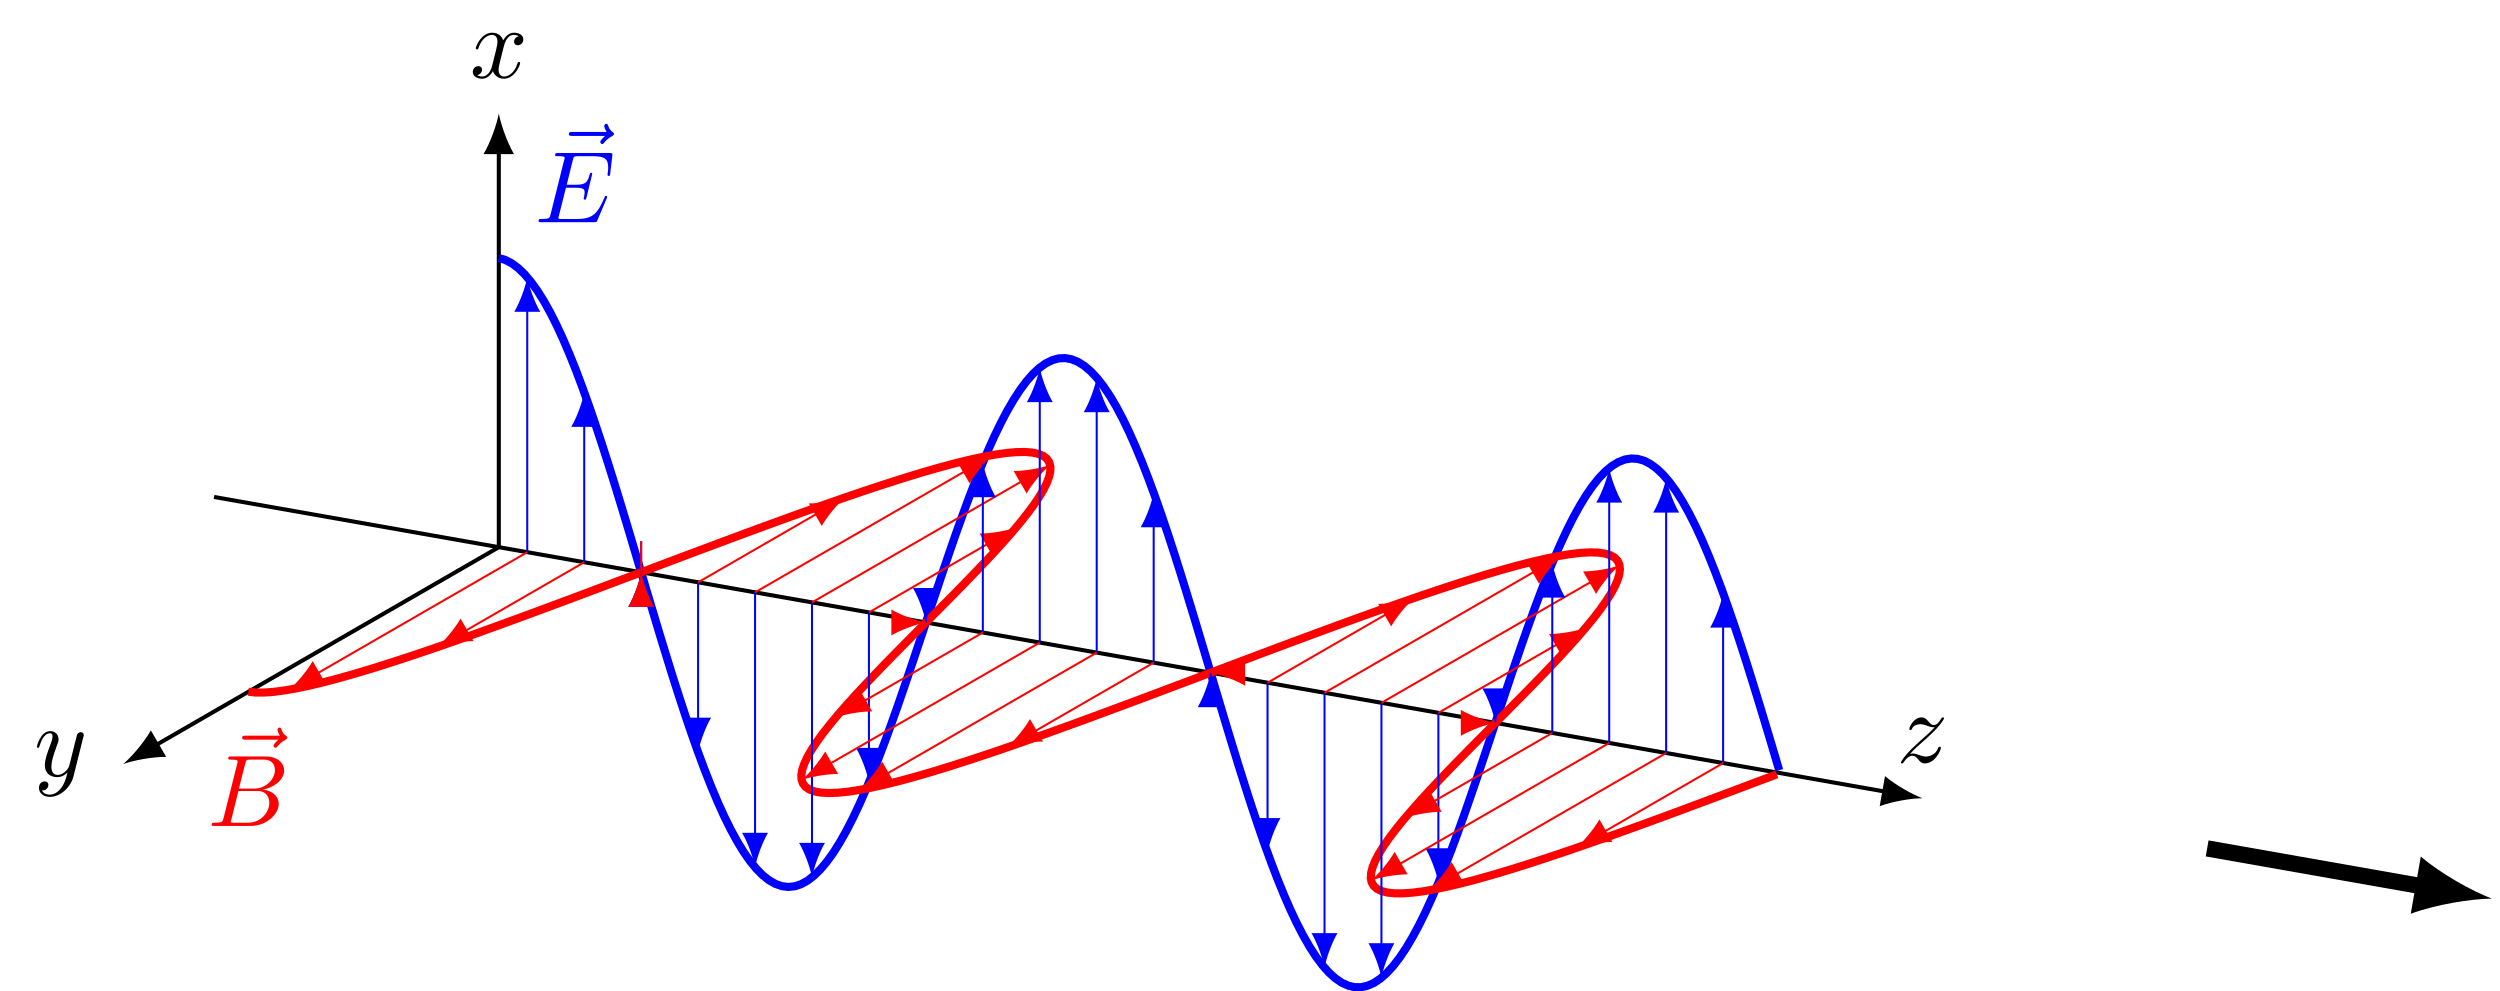<?xml version="1.0" encoding="UTF-8"?>
<svg xmlns="http://www.w3.org/2000/svg" xmlns:xlink="http://www.w3.org/1999/xlink" width="245.115pt" height="97.188pt" viewBox="0 0 245.115 97.188" version="1.1">
<defs>
<g>
<symbol overflow="visible" id="glyph0-0">
<path style="stroke:none;" d=""/>
</symbol>
<symbol overflow="visible" id="glyph0-1">
<path style="stroke:none;" d="M 1.328 -0.828 C 1.859 -1.406 2.156 -1.656 2.516 -1.969 C 2.516 -1.969 3.125 -2.5 3.484 -2.859 C 4.438 -3.781 4.656 -4.266 4.656 -4.312 C 4.656 -4.406 4.562 -4.406 4.547 -4.406 C 4.469 -4.406 4.453 -4.391 4.391 -4.297 C 4.094 -3.812 3.891 -3.656 3.656 -3.656 C 3.406 -3.656 3.297 -3.812 3.141 -3.984 C 2.953 -4.203 2.781 -4.406 2.453 -4.406 C 1.703 -4.406 1.25 -3.484 1.25 -3.266 C 1.25 -3.219 1.281 -3.156 1.359 -3.156 C 1.453 -3.156 1.469 -3.203 1.5 -3.266 C 1.688 -3.734 2.266 -3.734 2.344 -3.734 C 2.547 -3.734 2.734 -3.672 2.969 -3.594 C 3.375 -3.438 3.484 -3.438 3.734 -3.438 C 3.375 -3.016 2.547 -2.297 2.359 -2.141 L 1.453 -1.297 C 0.781 -0.625 0.422 -0.062 0.422 0.016 C 0.422 0.109 0.531 0.109 0.547 0.109 C 0.625 0.109 0.641 0.094 0.703 -0.016 C 0.938 -0.375 1.234 -0.641 1.562 -0.641 C 1.781 -0.641 1.891 -0.547 2.141 -0.266 C 2.297 -0.047 2.484 0.109 2.766 0.109 C 3.766 0.109 4.344 -1.156 4.344 -1.422 C 4.344 -1.469 4.297 -1.531 4.219 -1.531 C 4.125 -1.531 4.109 -1.469 4.078 -1.391 C 3.844 -0.75 3.203 -0.562 2.875 -0.562 C 2.688 -0.562 2.5 -0.625 2.297 -0.688 C 1.953 -0.812 1.797 -0.859 1.594 -0.859 C 1.578 -0.859 1.422 -0.859 1.328 -0.828 Z M 1.328 -0.828 "/>
</symbol>
<symbol overflow="visible" id="glyph0-2">
<path style="stroke:none;" d="M 3.328 -3.016 C 3.391 -3.266 3.625 -4.188 4.312 -4.188 C 4.359 -4.188 4.609 -4.188 4.812 -4.062 C 4.531 -4 4.344 -3.766 4.344 -3.516 C 4.344 -3.359 4.453 -3.172 4.719 -3.172 C 4.938 -3.172 5.25 -3.344 5.25 -3.75 C 5.25 -4.266 4.672 -4.406 4.328 -4.406 C 3.75 -4.406 3.406 -3.875 3.281 -3.656 C 3.031 -4.312 2.5 -4.406 2.203 -4.406 C 1.172 -4.406 0.594 -3.125 0.594 -2.875 C 0.594 -2.766 0.703 -2.766 0.719 -2.766 C 0.797 -2.766 0.828 -2.797 0.844 -2.875 C 1.188 -3.938 1.844 -4.188 2.188 -4.188 C 2.375 -4.188 2.719 -4.094 2.719 -3.516 C 2.719 -3.203 2.547 -2.547 2.188 -1.141 C 2.031 -0.531 1.672 -0.109 1.234 -0.109 C 1.172 -0.109 0.953 -0.109 0.734 -0.234 C 0.984 -0.297 1.203 -0.5 1.203 -0.781 C 1.203 -1.047 0.984 -1.125 0.844 -1.125 C 0.531 -1.125 0.297 -0.875 0.297 -0.547 C 0.297 -0.094 0.781 0.109 1.219 0.109 C 1.891 0.109 2.25 -0.594 2.266 -0.641 C 2.391 -0.281 2.75 0.109 3.344 0.109 C 4.375 0.109 4.938 -1.172 4.938 -1.422 C 4.938 -1.531 4.859 -1.531 4.828 -1.531 C 4.734 -1.531 4.719 -1.484 4.688 -1.422 C 4.359 -0.344 3.688 -0.109 3.375 -0.109 C 2.984 -0.109 2.828 -0.422 2.828 -0.766 C 2.828 -0.984 2.875 -1.203 2.984 -1.641 Z M 3.328 -3.016 "/>
</symbol>
<symbol overflow="visible" id="glyph0-3">
<path style="stroke:none;" d="M 4.844 -3.797 C 4.891 -3.938 4.891 -3.953 4.891 -4.031 C 4.891 -4.203 4.75 -4.297 4.594 -4.297 C 4.5 -4.297 4.344 -4.234 4.25 -4.094 C 4.234 -4.031 4.141 -3.734 4.109 -3.547 C 4.031 -3.297 3.969 -3.016 3.906 -2.75 L 3.453 -0.953 C 3.422 -0.812 2.984 -0.109 2.328 -0.109 C 1.828 -0.109 1.719 -0.547 1.719 -0.922 C 1.719 -1.375 1.891 -2 2.219 -2.875 C 2.375 -3.281 2.422 -3.391 2.422 -3.594 C 2.422 -4.031 2.109 -4.406 1.609 -4.406 C 0.656 -4.406 0.297 -2.953 0.297 -2.875 C 0.297 -2.766 0.391 -2.766 0.406 -2.766 C 0.516 -2.766 0.516 -2.797 0.562 -2.953 C 0.844 -3.891 1.234 -4.188 1.578 -4.188 C 1.656 -4.188 1.828 -4.188 1.828 -3.875 C 1.828 -3.625 1.719 -3.359 1.656 -3.172 C 1.25 -2.109 1.078 -1.547 1.078 -1.078 C 1.078 -0.188 1.703 0.109 2.297 0.109 C 2.688 0.109 3.016 -0.062 3.297 -0.344 C 3.172 0.172 3.047 0.672 2.656 1.203 C 2.391 1.531 2.016 1.828 1.562 1.828 C 1.422 1.828 0.969 1.797 0.797 1.406 C 0.953 1.406 1.094 1.406 1.219 1.281 C 1.328 1.203 1.422 1.062 1.422 0.875 C 1.422 0.562 1.156 0.531 1.062 0.531 C 0.828 0.531 0.5 0.688 0.5 1.172 C 0.5 1.672 0.938 2.047 1.562 2.047 C 2.578 2.047 3.609 1.141 3.891 0.016 Z M 4.844 -3.797 "/>
</symbol>
<symbol overflow="visible" id="glyph0-4">
<path style="stroke:none;" d="M 5.359 -5.938 C 5.219 -5.797 4.891 -5.516 4.891 -5.344 C 4.891 -5.25 4.984 -5.141 5.078 -5.141 C 5.172 -5.141 5.219 -5.219 5.281 -5.281 C 5.391 -5.422 5.625 -5.703 6.062 -5.922 C 6.125 -5.969 6.234 -6.016 6.234 -6.125 C 6.234 -6.234 6.156 -6.281 6.094 -6.328 C 5.875 -6.484 5.766 -6.656 5.688 -6.891 C 5.656 -6.984 5.625 -7.125 5.484 -7.125 C 5.344 -7.125 5.281 -6.984 5.281 -6.906 C 5.281 -6.859 5.359 -6.547 5.516 -6.328 L 2.156 -6.328 C 2 -6.328 1.812 -6.328 1.812 -6.125 C 1.812 -5.938 2 -5.938 2.156 -5.938 Z M 5.359 -5.938 "/>
</symbol>
<symbol overflow="visible" id="glyph0-5">
<path style="stroke:none;" d="M 7.062 -2.328 C 7.078 -2.375 7.109 -2.438 7.109 -2.469 C 7.109 -2.469 7.109 -2.578 6.984 -2.578 C 6.891 -2.578 6.875 -2.516 6.859 -2.453 C 6.203 -0.984 5.844 -0.312 4.141 -0.312 L 2.688 -0.312 C 2.547 -0.312 2.516 -0.312 2.469 -0.312 C 2.359 -0.328 2.328 -0.344 2.328 -0.422 C 2.328 -0.453 2.328 -0.469 2.375 -0.641 L 3.062 -3.375 L 4.047 -3.375 C 4.891 -3.375 4.891 -3.156 4.891 -2.906 C 4.891 -2.844 4.891 -2.719 4.828 -2.422 C 4.812 -2.375 4.797 -2.344 4.797 -2.312 C 4.797 -2.266 4.828 -2.203 4.922 -2.203 C 5 -2.203 5.031 -2.25 5.078 -2.406 L 5.641 -4.734 C 5.641 -4.797 5.594 -4.844 5.516 -4.844 C 5.438 -4.844 5.406 -4.781 5.391 -4.672 C 5.172 -3.906 5 -3.672 4.078 -3.672 L 3.141 -3.672 L 3.734 -6.078 C 3.828 -6.438 3.844 -6.469 4.281 -6.469 L 5.688 -6.469 C 6.891 -6.469 7.203 -6.188 7.203 -5.359 C 7.203 -5.125 7.203 -5.109 7.156 -4.828 C 7.156 -4.781 7.141 -4.703 7.141 -4.656 C 7.141 -4.609 7.172 -4.531 7.266 -4.531 C 7.375 -4.531 7.391 -4.594 7.406 -4.781 L 7.609 -6.516 C 7.641 -6.781 7.594 -6.781 7.344 -6.781 L 2.297 -6.781 C 2.109 -6.781 2 -6.781 2 -6.578 C 2 -6.469 2.094 -6.469 2.281 -6.469 C 2.656 -6.469 2.938 -6.469 2.938 -6.297 C 2.938 -6.25 2.938 -6.234 2.875 -6.047 L 1.562 -0.781 C 1.469 -0.391 1.453 -0.312 0.656 -0.312 C 0.484 -0.312 0.375 -0.312 0.375 -0.125 C 0.375 0 0.469 0 0.656 0 L 5.828 0 C 6.062 0 6.078 -0.016 6.141 -0.172 Z M 7.062 -2.328 "/>
</symbol>
<symbol overflow="visible" id="glyph0-6">
<path style="stroke:none;" d="M 1.594 -0.781 C 1.5 -0.391 1.469 -0.312 0.688 -0.312 C 0.516 -0.312 0.422 -0.312 0.422 -0.109 C 0.422 0 0.516 0 0.688 0 L 4.25 0 C 5.828 0 7 -1.172 7 -2.156 C 7 -2.875 6.422 -3.453 5.453 -3.562 C 6.484 -3.75 7.531 -4.484 7.531 -5.438 C 7.531 -6.172 6.875 -6.812 5.688 -6.812 L 2.328 -6.812 C 2.141 -6.812 2.047 -6.812 2.047 -6.609 C 2.047 -6.5 2.141 -6.5 2.328 -6.5 C 2.344 -6.5 2.531 -6.5 2.703 -6.484 C 2.875 -6.453 2.969 -6.453 2.969 -6.312 C 2.969 -6.281 2.953 -6.25 2.938 -6.125 Z M 3.094 -3.656 L 3.719 -6.125 C 3.812 -6.469 3.828 -6.5 4.25 -6.5 L 5.547 -6.5 C 6.422 -6.5 6.625 -5.906 6.625 -5.469 C 6.625 -4.594 5.766 -3.656 4.562 -3.656 Z M 2.656 -0.312 C 2.516 -0.312 2.5 -0.312 2.438 -0.312 C 2.328 -0.328 2.297 -0.344 2.297 -0.422 C 2.297 -0.453 2.297 -0.469 2.359 -0.641 L 3.047 -3.422 L 4.922 -3.422 C 5.875 -3.422 6.078 -2.688 6.078 -2.266 C 6.078 -1.281 5.188 -0.312 4 -0.312 Z M 2.656 -0.312 "/>
</symbol>
</g>
<clipPath id="clip1">
  <path d="M 193 60 L 245.113 60 L 245.113 97.188 L 193 97.188 Z M 193 60 "/>
</clipPath>
<clipPath id="clip2">
  <path d="M 37 14 L 186 14 L 186 97.188 L 37 97.188 Z M 37 14 "/>
</clipPath>
<clipPath id="clip3">
  <path d="M 13 33 L 186 33 L 186 97.188 L 13 97.188 Z M 13 33 "/>
</clipPath>
</defs>
<g id="surface1">
<path style="fill:none;stroke-width:0.399;stroke-linecap:butt;stroke-linejoin:miter;stroke:rgb(0%,0%,0%);stroke-opacity:1;stroke-miterlimit:10;" d="M -27.917 4.922 L 136.048 -23.988 " transform="matrix(1,0,0,-1,48.905,53.649)"/>
<path style=" stroke:none;fill-rule:nonzero;fill:rgb(0%,0%,0%);fill-opacity:1;" d="M 188.488 78.262 C 187.473 77.879 185.875 76.988 184.816 76.094 L 184.297 79.039 C 185.598 78.562 187.406 78.273 188.488 78.262 "/>
<g style="fill:rgb(0%,0%,0%);fill-opacity:1;">
  <use xlink:href="#glyph0-1" x="185.95" y="74.741"/>
</g>
<path style="fill:none;stroke-width:0.399;stroke-linecap:butt;stroke-linejoin:miter;stroke:rgb(0%,0%,0%);stroke-opacity:1;stroke-miterlimit:10;" d="M 0.001 0.001 L 0.001 38.934 " transform="matrix(1,0,0,-1,48.905,53.649)"/>
<path style=" stroke:none;fill-rule:nonzero;fill:rgb(0%,0%,0%);fill-opacity:1;" d="M 48.906 11.129 C 48.707 12.191 48.109 13.918 47.41 15.113 L 50.398 15.113 C 49.703 13.918 49.105 12.191 48.906 11.129 "/>
<g style="fill:rgb(0%,0%,0%);fill-opacity:1;">
  <use xlink:href="#glyph0-2" x="46.058" y="7.61"/>
</g>
<path style="fill:none;stroke-width:0.399;stroke-linecap:butt;stroke-linejoin:miter;stroke:rgb(0%,0%,0%);stroke-opacity:1;stroke-miterlimit:10;" d="M 0.001 0.001 L -33.71 -19.46 " transform="matrix(1,0,0,-1,48.905,53.649)"/>
<path style=" stroke:none;fill-rule:nonzero;fill:rgb(0%,0%,0%);fill-opacity:1;" d="M 12.082 74.91 C 13.105 74.551 14.906 74.203 16.293 74.207 L 14.793 71.613 C 14.105 72.816 12.906 74.203 12.082 74.91 "/>
<g style="fill:rgb(0%,0%,0%);fill-opacity:1;">
  <use xlink:href="#glyph0-3" x="3.32" y="76.085"/>
</g>
<g clip-path="url(#clip1)" clip-rule="nonzero">
<path style="fill:none;stroke-width:1.594;stroke-linecap:butt;stroke-linejoin:miter;stroke:rgb(0%,0%,0%);stroke-opacity:1;stroke-miterlimit:10;" d="M 167.497 -29.535 L 188.697 -33.273 " transform="matrix(1,0,0,-1,48.905,53.649)"/>
</g>
<path style=" stroke:none;fill-rule:nonzero;fill:rgb(0%,0%,0%);fill-opacity:1;" d="M 244.32 88.105 C 242.395 87.379 239.359 85.691 237.348 83.988 L 236.363 89.59 C 238.832 88.676 242.262 88.129 244.32 88.105 "/>
<g clip-path="url(#clip2)" clip-rule="nonzero">
<path style="fill:none;stroke-width:0.797;stroke-linecap:butt;stroke-linejoin:miter;stroke:rgb(0%,0%,100%);stroke-opacity:1;stroke-miterlimit:10;" d="M 0.001 28.348 L 0.63 28.165 L 1.263 27.837 L 1.892 27.372 L 2.525 26.766 L 3.154 26.02 L 3.786 25.145 L 4.415 24.137 L 5.048 23.004 L 5.677 21.754 L 6.31 20.383 L 6.939 18.911 L 7.572 17.333 L 8.2 15.661 L 8.833 13.903 L 9.462 12.067 L 10.095 10.161 L 10.724 8.2 L 11.357 6.18 L 11.986 4.126 L 12.618 2.036 L 13.247 -0.074 L 13.88 -2.195 L 14.509 -4.316 L 15.142 -6.429 L 15.771 -8.527 L 16.404 -10.589 L 17.032 -12.617 L 17.665 -14.597 L 18.294 -16.515 L 18.927 -18.371 L 19.556 -20.148 L 20.189 -21.843 L 20.818 -23.445 L 21.45 -24.945 L 22.079 -26.343 L 22.712 -27.624 L 23.341 -28.788 L 23.974 -29.828 L 24.603 -30.738 L 25.236 -31.515 L 25.865 -32.156 L 26.497 -32.656 L 27.126 -33.015 L 27.759 -33.238 L 28.388 -33.312 L 29.021 -33.246 L 29.65 -33.035 L 30.282 -32.687 L 30.911 -32.199 L 31.544 -31.578 L 32.173 -30.828 L 32.806 -29.949 L 33.435 -28.945 L 34.068 -27.828 L 34.697 -26.605 L 35.329 -25.273 L 35.958 -23.847 L 36.591 -22.331 L 37.22 -20.738 L 37.853 -19.074 L 38.482 -17.343 L 39.115 -15.562 L 39.743 -13.738 L 40.376 -11.878 L 41.005 -9.996 L 41.638 -8.101 L 42.267 -6.199 L 42.9 -4.304 L 43.529 -2.429 L 44.161 -0.578 L 44.79 1.239 L 45.423 3.008 L 46.052 4.723 L 46.685 6.372 L 47.314 7.946 L 47.947 9.438 L 48.575 10.844 L 49.208 12.149 L 49.837 13.348 L 50.47 14.438 L 51.099 15.407 L 51.732 16.258 L 52.361 16.977 L 52.993 17.567 L 53.622 18.02 L 54.255 18.333 L 54.884 18.508 L 55.517 18.54 L 56.146 18.426 L 56.779 18.176 L 57.407 17.778 L 58.04 17.243 L 58.669 16.567 L 59.302 15.758 L 59.931 14.817 L 60.564 13.747 L 61.193 12.551 L 61.825 11.243 L 62.454 9.817 L 63.087 8.294 L 63.716 6.669 L 64.349 4.95 L 64.978 3.157 L 65.611 1.282 L 66.24 -0.652 L 66.872 -2.644 L 67.501 -4.683 L 68.134 -6.753 L 68.763 -8.855 L 69.396 -10.972 L 70.025 -13.093 L 70.657 -15.214 L 71.286 -17.32 L 71.919 -19.402 L 72.548 -21.449 L 73.181 -23.453 L 73.81 -25.402 L 74.443 -27.292 L 75.072 -29.109 L 75.704 -30.847 L 76.333 -32.496 L 76.966 -34.05 L 77.595 -35.499 L 78.228 -36.839 L 78.857 -38.062 L 79.49 -39.163 L 80.118 -40.14 L 80.751 -40.984 L 81.38 -41.695 L 82.013 -42.265 L 82.642 -42.699 L 83.275 -42.988 L 83.904 -43.136 L 84.536 -43.14 L 85.165 -43.003 L 85.798 -42.726 L 86.427 -42.308 L 87.06 -41.753 L 87.689 -41.066 L 88.322 -40.249 L 88.95 -39.308 L 89.583 -38.249 L 90.212 -37.078 L 90.845 -35.8 L 91.474 -34.421 L 92.107 -32.949 L 92.736 -31.394 L 93.368 -29.761 L 93.997 -28.066 L 94.63 -26.308 L 95.259 -24.503 L 95.892 -22.663 L 96.521 -20.788 L 97.154 -18.898 L 97.782 -16.999 L 99.044 -13.214 L 99.677 -11.347 L 100.306 -9.511 L 100.939 -7.718 L 101.568 -5.976 L 102.2 -4.292 L 102.829 -2.679 L 103.462 -1.144 L 104.091 0.305 L 104.724 1.661 L 105.353 2.915 L 105.986 4.059 L 106.615 5.09 L 107.247 6.001 L 107.876 6.786 L 108.509 7.442 L 109.138 7.962 L 109.771 8.348 L 110.4 8.594 L 111.032 8.696 L 111.661 8.657 L 112.294 8.477 L 112.923 8.149 L 113.556 7.684 L 114.185 7.079 L 114.818 6.337 L 115.447 5.462 L 116.079 4.454 L 116.708 3.321 L 117.341 2.071 L 117.97 0.704 L 118.603 -0.773 L 119.232 -2.347 L 119.865 -4.019 L 120.493 -5.777 L 121.126 -7.613 L 121.755 -9.515 L 122.388 -11.48 L 123.017 -13.496 L 123.65 -15.554 L 124.279 -17.64 L 124.911 -19.753 L 125.54 -21.874 " transform="matrix(1,0,0,-1,48.905,53.649)"/>
</g>
<g clip-path="url(#clip3)" clip-rule="nonzero">
<path style="fill:none;stroke-width:0.797;stroke-linecap:butt;stroke-linejoin:miter;stroke:rgb(100%,0%,0%);stroke-opacity:1;stroke-miterlimit:10;" d="M -24.55 -14.175 L -23.854 -14.249 L -23.042 -14.253 L -22.1 -14.187 L -21.042 -14.05 L -19.862 -13.847 L -18.569 -13.574 L -17.163 -13.238 L -15.647 -12.839 L -14.026 -12.378 L -12.307 -11.863 L -10.495 -11.289 L -8.596 -10.667 L -6.612 -9.999 L -4.557 -9.289 L -2.432 -8.539 L -0.249 -7.749 L 1.986 -6.937 L 4.267 -6.093 L 6.583 -5.234 L 8.927 -4.355 L 11.286 -3.468 L 13.661 -2.574 L 16.032 -1.679 L 18.396 -0.788 L 20.747 0.09 L 23.068 0.958 L 25.361 1.805 L 27.607 2.626 L 29.806 3.419 L 31.947 4.18 L 34.021 4.903 L 36.021 5.583 L 37.943 6.215 L 39.779 6.801 L 41.521 7.333 L 43.165 7.805 L 44.708 8.219 L 46.142 8.571 L 47.466 8.86 L 48.673 9.083 L 49.763 9.235 L 50.732 9.321 L 51.579 9.333 L 52.302 9.278 L 52.904 9.149 L 53.38 8.946 L 53.732 8.676 L 53.966 8.333 L 54.079 7.926 L 54.075 7.446 L 53.958 6.903 L 53.732 6.297 L 53.4 5.629 L 52.966 4.903 L 52.439 4.126 L 51.822 3.294 L 51.122 2.415 L 50.345 1.489 L 49.497 0.524 L 48.591 -0.476 L 47.626 -1.507 L 46.618 -2.562 L 45.572 -3.644 L 44.497 -4.738 L 43.4 -5.847 L 42.294 -6.964 L 41.185 -8.078 L 40.075 -9.195 L 38.986 -10.3 L 37.915 -11.39 L 36.88 -12.464 L 35.88 -13.519 L 34.931 -14.542 L 34.036 -15.535 L 33.208 -16.488 L 32.45 -17.402 L 31.767 -18.269 L 31.173 -19.089 L 30.669 -19.855 L 30.259 -20.566 L 29.954 -21.218 L 29.751 -21.812 L 29.661 -22.335 L 29.689 -22.8 L 29.829 -23.191 L 30.091 -23.515 L 30.478 -23.769 L 30.982 -23.953 L 31.615 -24.066 L 32.368 -24.105 L 33.243 -24.074 L 34.243 -23.972 L 35.361 -23.8 L 36.599 -23.562 L 37.95 -23.257 L 39.411 -22.89 L 40.978 -22.46 L 42.65 -21.972 L 44.415 -21.429 L 46.271 -20.831 L 48.212 -20.187 L 50.236 -19.496 L 52.325 -18.765 L 54.478 -17.996 L 56.693 -17.195 L 58.95 -16.363 L 61.247 -15.511 L 63.579 -14.644 L 65.931 -13.757 L 68.302 -12.867 L 70.673 -11.972 L 73.044 -11.081 L 75.4 -10.195 L 77.74 -9.32 L 80.048 -8.464 L 82.318 -7.628 L 84.54 -6.82 L 86.712 -6.042 L 88.818 -5.3 L 90.857 -4.597 L 92.822 -3.941 L 94.7 -3.331 L 96.49 -2.773 L 98.185 -2.269 L 99.779 -1.824 L 101.267 -1.441 L 102.646 -1.121 L 103.915 -0.867 L 105.064 -0.675 L 106.091 -0.558 L 107.001 -0.507 L 107.786 -0.531 L 108.45 -0.624 L 108.99 -0.788 L 109.404 -1.023 L 109.697 -1.331 L 109.868 -1.706 L 109.923 -2.148 L 109.865 -2.66 L 109.693 -3.234 L 109.411 -3.871 L 109.029 -4.57 L 108.548 -5.32 L 107.974 -6.128 L 107.318 -6.984 L 106.575 -7.886 L 105.763 -8.831 L 104.884 -9.812 L 103.95 -10.828 L 102.966 -11.874 L 101.935 -12.941 L 100.876 -14.031 L 99.786 -15.132 L 98.685 -16.246 L 96.466 -18.48 L 95.365 -19.589 L 94.282 -20.691 L 93.228 -21.773 L 92.208 -22.835 L 91.236 -23.874 L 90.314 -24.882 L 89.45 -25.859 L 88.654 -26.792 L 87.935 -27.683 L 87.294 -28.527 L 86.743 -29.32 L 86.286 -30.062 L 85.927 -30.742 L 85.673 -31.367 L 85.529 -31.925 L 85.493 -32.421 L 85.575 -32.847 L 85.779 -33.206 L 86.103 -33.496 L 86.544 -33.714 L 87.115 -33.863 L 87.806 -33.937 L 88.622 -33.941 L 89.56 -33.874 L 90.618 -33.742 L 91.798 -33.535 L 93.091 -33.265 L 94.497 -32.929 L 96.009 -32.531 L 97.63 -32.07 L 99.349 -31.554 L 101.161 -30.984 L 103.06 -30.359 L 105.04 -29.691 L 107.099 -28.98 L 109.22 -28.23 L 111.407 -27.445 L 113.642 -26.628 L 115.923 -25.788 L 118.24 -24.925 L 120.579 -24.05 L 122.943 -23.16 L 125.314 -22.269 " transform="matrix(1,0,0,-1,48.905,53.649)"/>
</g>
<path style="fill:none;stroke-width:0.199;stroke-linecap:butt;stroke-linejoin:miter;stroke:rgb(0%,0%,100%);stroke-opacity:1;stroke-miterlimit:10;" d="M 2.79 -0.492 L 2.79 23.419 " transform="matrix(1,0,0,-1,48.905,53.649)"/>
<path style=" stroke:none;fill-rule:nonzero;fill:rgb(0%,0%,100%);fill-opacity:1;" d="M 51.695 27.184 C 51.527 28.086 51.02 29.555 50.426 30.57 L 52.969 30.57 C 52.375 29.555 51.867 28.086 51.695 27.184 "/>
<path style="fill:none;stroke-width:0.199;stroke-linecap:butt;stroke-linejoin:miter;stroke:rgb(100%,0%,0%);stroke-opacity:1;stroke-miterlimit:10;" d="M 2.79 -0.492 L -17.909 -12.441 " transform="matrix(1,0,0,-1,48.905,53.649)"/>
<path style=" stroke:none;fill-rule:nonzero;fill:rgb(100%,0%,0%);fill-opacity:1;" d="M 28.348 67.621 C 29.219 67.316 30.75 67.02 31.93 67.023 L 30.656 64.816 C 30.07 65.844 29.051 67.02 28.348 67.621 "/>
<path style="fill:none;stroke-width:0.199;stroke-linecap:butt;stroke-linejoin:miter;stroke:rgb(0%,0%,100%);stroke-opacity:1;stroke-miterlimit:10;" d="M 8.376 -1.476 L 8.376 12.137 " transform="matrix(1,0,0,-1,48.905,53.649)"/>
<path style=" stroke:none;fill-rule:nonzero;fill:rgb(0%,0%,100%);fill-opacity:1;" d="M 57.281 38.465 C 57.109 39.367 56.602 40.836 56.012 41.852 L 58.551 41.852 C 57.957 40.836 57.449 39.367 57.281 38.465 "/>
<path style="fill:none;stroke-width:0.199;stroke-linecap:butt;stroke-linejoin:miter;stroke:rgb(100%,0%,0%);stroke-opacity:1;stroke-miterlimit:10;" d="M 8.376 -1.476 L -3.405 -8.277 " transform="matrix(1,0,0,-1,48.905,53.649)"/>
<path style=" stroke:none;fill-rule:nonzero;fill:rgb(100%,0%,0%);fill-opacity:1;" d="M 42.852 63.457 C 43.719 63.148 45.25 62.855 46.43 62.859 L 45.156 60.652 C 44.57 61.68 43.551 62.855 42.852 63.457 "/>
<path style="fill:none;stroke-width:0.199;stroke-linecap:butt;stroke-linejoin:miter;stroke:rgb(0%,0%,100%);stroke-opacity:1;stroke-miterlimit:10;" d="M 13.958 -2.46 L 13.958 0.587 " transform="matrix(1,0,0,-1,48.905,53.649)"/>
<path style=" stroke:none;fill-rule:nonzero;fill:rgb(0%,0%,100%);fill-opacity:1;" d="M 62.863 56.109 C 62.695 57.012 62.188 58.48 61.594 59.496 L 64.133 59.496 C 63.539 58.48 63.031 57.012 62.863 56.109 "/>
<path style="fill:none;stroke-width:0.199;stroke-linecap:butt;stroke-linejoin:miter;stroke:rgb(100%,0%,0%);stroke-opacity:1;stroke-miterlimit:10;" d="M 13.958 -2.46 L 13.958 0.587 " transform="matrix(1,0,0,-1,48.905,53.649)"/>
<path style=" stroke:none;fill-rule:nonzero;fill:rgb(100%,0%,0%);fill-opacity:1;" d="M 62.863 56.109 C 62.695 57.012 62.188 58.48 61.594 59.496 L 64.133 59.496 C 63.539 58.48 63.031 57.012 62.863 56.109 "/>
<path style="fill:none;stroke-width:0.199;stroke-linecap:butt;stroke-linejoin:miter;stroke:rgb(0%,0%,100%);stroke-opacity:1;stroke-miterlimit:10;" d="M 19.54 -3.445 L 19.54 -17.058 " transform="matrix(1,0,0,-1,48.905,53.649)"/>
<path style=" stroke:none;fill-rule:nonzero;fill:rgb(0%,0%,100%);fill-opacity:1;" d="M 68.445 73.754 C 68.617 72.852 69.125 71.383 69.715 70.367 L 67.176 70.367 C 67.77 71.383 68.277 72.852 68.445 73.754 "/>
<path style="fill:none;stroke-width:0.199;stroke-linecap:butt;stroke-linejoin:miter;stroke:rgb(100%,0%,0%);stroke-opacity:1;stroke-miterlimit:10;" d="M 19.54 -3.445 L 31.322 3.356 " transform="matrix(1,0,0,-1,48.905,53.649)"/>
<path style=" stroke:none;fill-rule:nonzero;fill:rgb(100%,0%,0%);fill-opacity:1;" d="M 82.875 48.766 C 82.004 49.07 80.477 49.363 79.297 49.359 L 80.57 51.566 C 81.156 50.543 82.176 49.363 82.875 48.766 "/>
<path style="fill:none;stroke-width:0.199;stroke-linecap:butt;stroke-linejoin:miter;stroke:rgb(0%,0%,100%);stroke-opacity:1;stroke-miterlimit:10;" d="M 25.126 -4.429 L 25.126 -28.339 " transform="matrix(1,0,0,-1,48.905,53.649)"/>
<path style=" stroke:none;fill-rule:nonzero;fill:rgb(0%,0%,100%);fill-opacity:1;" d="M 74.031 85.039 C 74.199 84.133 74.707 82.668 75.301 81.652 L 72.758 81.652 C 73.352 82.668 73.859 84.133 74.031 85.039 "/>
<path style="fill:none;stroke-width:0.199;stroke-linecap:butt;stroke-linejoin:miter;stroke:rgb(100%,0%,0%);stroke-opacity:1;stroke-miterlimit:10;" d="M 25.126 -4.429 L 45.822 7.52 " transform="matrix(1,0,0,-1,48.905,53.649)"/>
<path style=" stroke:none;fill-rule:nonzero;fill:rgb(100%,0%,0%);fill-opacity:1;" d="M 97.375 44.602 C 96.508 44.906 94.977 45.199 93.797 45.195 L 95.07 47.402 C 95.656 46.379 96.676 45.199 97.375 44.602 "/>
<path style="fill:none;stroke-width:0.199;stroke-linecap:butt;stroke-linejoin:miter;stroke:rgb(0%,0%,100%);stroke-opacity:1;stroke-miterlimit:10;" d="M 30.708 -5.413 L 30.708 -29.324 " transform="matrix(1,0,0,-1,48.905,53.649)"/>
<path style=" stroke:none;fill-rule:nonzero;fill:rgb(0%,0%,100%);fill-opacity:1;" d="M 79.613 86.023 C 79.781 85.121 80.289 83.652 80.883 82.637 L 78.344 82.637 C 78.934 83.652 79.445 85.121 79.613 86.023 "/>
<path style="fill:none;stroke-width:0.199;stroke-linecap:butt;stroke-linejoin:miter;stroke:rgb(100%,0%,0%);stroke-opacity:1;stroke-miterlimit:10;" d="M 30.708 -5.413 L 51.407 6.536 " transform="matrix(1,0,0,-1,48.905,53.649)"/>
<path style=" stroke:none;fill-rule:nonzero;fill:rgb(100%,0%,0%);fill-opacity:1;" d="M 102.961 45.582 C 102.09 45.891 100.562 46.184 99.379 46.18 L 100.656 48.387 C 101.242 47.363 102.262 46.184 102.961 45.582 "/>
<path style="fill:none;stroke-width:0.199;stroke-linecap:butt;stroke-linejoin:miter;stroke:rgb(0%,0%,100%);stroke-opacity:1;stroke-miterlimit:10;" d="M 36.29 -6.398 L 36.29 -20.011 " transform="matrix(1,0,0,-1,48.905,53.649)"/>
<path style=" stroke:none;fill-rule:nonzero;fill:rgb(0%,0%,100%);fill-opacity:1;" d="M 85.195 76.711 C 85.367 75.809 85.875 74.34 86.465 73.324 L 83.926 73.324 C 84.52 74.34 85.027 75.809 85.195 76.711 "/>
<path style="fill:none;stroke-width:0.199;stroke-linecap:butt;stroke-linejoin:miter;stroke:rgb(100%,0%,0%);stroke-opacity:1;stroke-miterlimit:10;" d="M 36.29 -6.398 L 48.072 0.403 " transform="matrix(1,0,0,-1,48.905,53.649)"/>
<path style=" stroke:none;fill-rule:nonzero;fill:rgb(100%,0%,0%);fill-opacity:1;" d="M 99.625 51.715 C 98.758 52.023 97.227 52.316 96.047 52.312 L 97.32 54.52 C 97.906 53.496 98.926 52.316 99.625 51.715 "/>
<path style="fill:none;stroke-width:0.199;stroke-linecap:butt;stroke-linejoin:miter;stroke:rgb(0%,0%,100%);stroke-opacity:1;stroke-miterlimit:10;" d="M 41.872 -7.382 L 41.872 -4.335 " transform="matrix(1,0,0,-1,48.905,53.649)"/>
<path style=" stroke:none;fill-rule:nonzero;fill:rgb(0%,0%,100%);fill-opacity:1;" d="M 90.777 61.035 C 90.949 60.129 91.457 58.664 92.051 57.648 L 89.508 57.648 C 90.102 58.664 90.609 60.129 90.777 61.035 "/>
<path style="fill:none;stroke-width:0.199;stroke-linecap:butt;stroke-linejoin:miter;stroke:rgb(100%,0%,0%);stroke-opacity:1;stroke-miterlimit:10;" d="M 41.872 -7.382 L 38.825 -7.382 " transform="matrix(1,0,0,-1,48.905,53.649)"/>
<path style=" stroke:none;fill-rule:nonzero;fill:rgb(100%,0%,0%);fill-opacity:1;" d="M 90.781 61.031 C 89.879 60.863 88.41 60.355 87.395 59.762 L 87.395 62.301 C 88.41 61.707 89.879 61.199 90.781 61.031 "/>
<path style="fill:none;stroke-width:0.199;stroke-linecap:butt;stroke-linejoin:miter;stroke:rgb(0%,0%,100%);stroke-opacity:1;stroke-miterlimit:10;" d="M 47.458 -8.367 L 47.458 5.243 " transform="matrix(1,0,0,-1,48.905,53.649)"/>
<path style=" stroke:none;fill-rule:nonzero;fill:rgb(0%,0%,100%);fill-opacity:1;" d="M 96.363 45.355 C 96.191 46.262 95.684 47.727 95.094 48.746 L 97.633 48.746 C 97.039 47.727 96.531 46.262 96.363 45.355 "/>
<path style="fill:none;stroke-width:0.199;stroke-linecap:butt;stroke-linejoin:miter;stroke:rgb(100%,0%,0%);stroke-opacity:1;stroke-miterlimit:10;" d="M 47.458 -8.367 L 35.677 -15.167 " transform="matrix(1,0,0,-1,48.905,53.649)"/>
<path style=" stroke:none;fill-rule:nonzero;fill:rgb(100%,0%,0%);fill-opacity:1;" d="M 81.934 70.348 C 82.805 70.039 84.336 69.746 85.516 69.75 L 84.242 67.543 C 83.656 68.57 82.633 69.746 81.934 70.348 "/>
<path style="fill:none;stroke-width:0.199;stroke-linecap:butt;stroke-linejoin:miter;stroke:rgb(0%,0%,100%);stroke-opacity:1;stroke-miterlimit:10;" d="M 53.04 -9.351 L 53.04 14.559 " transform="matrix(1,0,0,-1,48.905,53.649)"/>
<path style=" stroke:none;fill-rule:nonzero;fill:rgb(0%,0%,100%);fill-opacity:1;" d="M 101.945 36.043 C 101.777 36.945 101.27 38.414 100.676 39.43 L 103.215 39.43 C 102.625 38.414 102.113 36.945 101.945 36.043 "/>
<path style="fill:none;stroke-width:0.199;stroke-linecap:butt;stroke-linejoin:miter;stroke:rgb(100%,0%,0%);stroke-opacity:1;stroke-miterlimit:10;" d="M 53.04 -9.351 L 32.341 -21.304 " transform="matrix(1,0,0,-1,48.905,53.649)"/>
<path style=" stroke:none;fill-rule:nonzero;fill:rgb(100%,0%,0%);fill-opacity:1;" d="M 78.598 76.48 C 79.469 76.176 81 75.879 82.18 75.887 L 80.906 73.68 C 80.32 74.703 79.297 75.879 78.598 76.48 "/>
<path style="fill:none;stroke-width:0.199;stroke-linecap:butt;stroke-linejoin:miter;stroke:rgb(0%,0%,100%);stroke-opacity:1;stroke-miterlimit:10;" d="M 58.622 -10.335 L 58.622 13.575 " transform="matrix(1,0,0,-1,48.905,53.649)"/>
<path style=" stroke:none;fill-rule:nonzero;fill:rgb(0%,0%,100%);fill-opacity:1;" d="M 107.527 37.027 C 107.359 37.93 106.852 39.398 106.258 40.414 L 108.801 40.414 C 108.207 39.398 107.699 37.93 107.527 37.027 "/>
<path style="fill:none;stroke-width:0.199;stroke-linecap:butt;stroke-linejoin:miter;stroke:rgb(100%,0%,0%);stroke-opacity:1;stroke-miterlimit:10;" d="M 58.622 -10.335 L 37.923 -22.288 " transform="matrix(1,0,0,-1,48.905,53.649)"/>
<path style=" stroke:none;fill-rule:nonzero;fill:rgb(100%,0%,0%);fill-opacity:1;" d="M 84.18 77.465 C 85.051 77.16 86.582 76.863 87.762 76.871 L 86.484 74.664 C 85.902 75.688 84.879 76.867 84.18 77.465 "/>
<path style="fill:none;stroke-width:0.199;stroke-linecap:butt;stroke-linejoin:miter;stroke:rgb(0%,0%,100%);stroke-opacity:1;stroke-miterlimit:10;" d="M 64.208 -11.32 L 64.208 2.294 " transform="matrix(1,0,0,-1,48.905,53.649)"/>
<path style=" stroke:none;fill-rule:nonzero;fill:rgb(0%,0%,100%);fill-opacity:1;" d="M 113.113 48.305 C 112.941 49.211 112.434 50.676 111.84 51.695 L 114.383 51.695 C 113.789 50.676 113.281 49.211 113.113 48.305 "/>
<path style="fill:none;stroke-width:0.199;stroke-linecap:butt;stroke-linejoin:miter;stroke:rgb(100%,0%,0%);stroke-opacity:1;stroke-miterlimit:10;" d="M 64.208 -11.32 L 52.423 -18.124 " transform="matrix(1,0,0,-1,48.905,53.649)"/>
<path style=" stroke:none;fill-rule:nonzero;fill:rgb(100%,0%,0%);fill-opacity:1;" d="M 98.68 73.301 C 99.551 72.996 101.082 72.703 102.262 72.707 L 100.984 70.5 C 100.402 71.523 99.379 72.703 98.68 73.301 "/>
<path style="fill:none;stroke-width:0.199;stroke-linecap:butt;stroke-linejoin:miter;stroke:rgb(0%,0%,100%);stroke-opacity:1;stroke-miterlimit:10;" d="M 69.79 -12.304 L 69.79 -15.351 " transform="matrix(1,0,0,-1,48.905,53.649)"/>
<path style=" stroke:none;fill-rule:nonzero;fill:rgb(0%,0%,100%);fill-opacity:1;" d="M 118.695 65.953 C 118.527 66.855 118.02 68.324 117.426 69.34 L 119.965 69.34 C 119.371 68.324 118.863 66.855 118.695 65.953 "/>
<path style="fill:none;stroke-width:0.199;stroke-linecap:butt;stroke-linejoin:miter;stroke:rgb(100%,0%,0%);stroke-opacity:1;stroke-miterlimit:10;" d="M 69.79 -12.304 L 72.837 -12.308 " transform="matrix(1,0,0,-1,48.905,53.649)"/>
<path style=" stroke:none;fill-rule:nonzero;fill:rgb(100%,0%,0%);fill-opacity:1;" d="M 118.691 65.957 C 119.598 66.125 121.062 66.633 122.078 67.227 L 122.078 64.688 C 121.062 65.277 119.598 65.785 118.691 65.957 "/>
<path style="fill:none;stroke-width:0.199;stroke-linecap:butt;stroke-linejoin:miter;stroke:rgb(0%,0%,100%);stroke-opacity:1;stroke-miterlimit:10;" d="M 75.372 -13.289 L 75.372 -26.898 " transform="matrix(1,0,0,-1,48.905,53.649)"/>
<path style=" stroke:none;fill-rule:nonzero;fill:rgb(0%,0%,100%);fill-opacity:1;" d="M 124.277 83.598 C 124.449 82.695 124.957 81.227 125.547 80.211 L 123.008 80.211 C 123.602 81.227 124.109 82.695 124.277 83.598 "/>
<path style="fill:none;stroke-width:0.199;stroke-linecap:butt;stroke-linejoin:miter;stroke:rgb(100%,0%,0%);stroke-opacity:1;stroke-miterlimit:10;" d="M 75.372 -13.289 L 87.15 -6.492 " transform="matrix(1,0,0,-1,48.905,53.649)"/>
<path style=" stroke:none;fill-rule:nonzero;fill:rgb(100%,0%,0%);fill-opacity:1;" d="M 138.703 58.609 C 137.836 58.914 136.305 59.211 135.125 59.207 L 136.398 61.414 C 136.984 60.387 138.004 59.211 138.703 58.609 "/>
<path style="fill:none;stroke-width:0.199;stroke-linecap:butt;stroke-linejoin:miter;stroke:rgb(0%,0%,100%);stroke-opacity:1;stroke-miterlimit:10;" d="M 80.958 -14.273 L 80.958 -38.183 " transform="matrix(1,0,0,-1,48.905,53.649)"/>
<path style=" stroke:none;fill-rule:nonzero;fill:rgb(0%,0%,100%);fill-opacity:1;" d="M 129.863 94.883 C 130.031 93.977 130.539 92.512 131.133 91.492 L 128.59 91.492 C 129.184 92.512 129.691 93.977 129.863 94.883 "/>
<path style="fill:none;stroke-width:0.199;stroke-linecap:butt;stroke-linejoin:miter;stroke:rgb(100%,0%,0%);stroke-opacity:1;stroke-miterlimit:10;" d="M 80.958 -14.273 L 101.654 -2.324 " transform="matrix(1,0,0,-1,48.905,53.649)"/>
<path style=" stroke:none;fill-rule:nonzero;fill:rgb(100%,0%,0%);fill-opacity:1;" d="M 153.207 54.445 C 152.34 54.75 150.809 55.047 149.629 55.039 L 150.902 57.246 C 151.488 56.223 152.508 55.043 153.207 54.445 "/>
<path style="fill:none;stroke-width:0.199;stroke-linecap:butt;stroke-linejoin:miter;stroke:rgb(0%,0%,100%);stroke-opacity:1;stroke-miterlimit:10;" d="M 86.54 -15.257 L 86.54 -39.171 " transform="matrix(1,0,0,-1,48.905,53.649)"/>
<path style=" stroke:none;fill-rule:nonzero;fill:rgb(0%,0%,100%);fill-opacity:1;" d="M 135.445 95.867 C 135.613 94.965 136.121 93.496 136.715 92.48 L 134.176 92.48 C 134.766 93.496 135.277 94.965 135.445 95.867 "/>
<path style="fill:none;stroke-width:0.199;stroke-linecap:butt;stroke-linejoin:miter;stroke:rgb(100%,0%,0%);stroke-opacity:1;stroke-miterlimit:10;" d="M 86.54 -15.257 L 107.24 -3.308 " transform="matrix(1,0,0,-1,48.905,53.649)"/>
<path style=" stroke:none;fill-rule:nonzero;fill:rgb(100%,0%,0%);fill-opacity:1;" d="M 158.793 55.426 C 157.922 55.734 156.395 56.027 155.215 56.023 L 156.488 58.23 C 157.074 57.207 158.094 56.027 158.793 55.426 "/>
<path style="fill:none;stroke-width:0.199;stroke-linecap:butt;stroke-linejoin:miter;stroke:rgb(0%,0%,100%);stroke-opacity:1;stroke-miterlimit:10;" d="M 92.122 -16.242 L 92.122 -29.859 " transform="matrix(1,0,0,-1,48.905,53.649)"/>
<path style=" stroke:none;fill-rule:nonzero;fill:rgb(0%,0%,100%);fill-opacity:1;" d="M 141.027 86.559 C 141.199 85.652 141.707 84.188 142.297 83.168 L 139.758 83.168 C 140.352 84.188 140.859 85.652 141.027 86.559 "/>
<path style="fill:none;stroke-width:0.199;stroke-linecap:butt;stroke-linejoin:miter;stroke:rgb(100%,0%,0%);stroke-opacity:1;stroke-miterlimit:10;" d="M 92.122 -16.242 L 103.907 -9.441 " transform="matrix(1,0,0,-1,48.905,53.649)"/>
<path style=" stroke:none;fill-rule:nonzero;fill:rgb(100%,0%,0%);fill-opacity:1;" d="M 155.461 61.559 C 154.59 61.867 153.059 62.16 151.879 62.156 L 153.156 64.363 C 153.738 63.336 154.762 62.16 155.461 61.559 "/>
<path style="fill:none;stroke-width:0.199;stroke-linecap:butt;stroke-linejoin:miter;stroke:rgb(0%,0%,100%);stroke-opacity:1;stroke-miterlimit:10;" d="M 97.704 -17.226 L 97.704 -14.183 " transform="matrix(1,0,0,-1,48.905,53.649)"/>
<path style=" stroke:none;fill-rule:nonzero;fill:rgb(0%,0%,100%);fill-opacity:1;" d="M 146.609 70.883 C 146.781 69.977 147.289 68.512 147.883 67.496 L 145.34 67.496 C 145.934 68.512 146.441 69.977 146.609 70.883 "/>
<path style="fill:none;stroke-width:0.199;stroke-linecap:butt;stroke-linejoin:miter;stroke:rgb(100%,0%,0%);stroke-opacity:1;stroke-miterlimit:10;" d="M 97.704 -17.226 L 94.661 -17.226 " transform="matrix(1,0,0,-1,48.905,53.649)"/>
<path style=" stroke:none;fill-rule:nonzero;fill:rgb(100%,0%,0%);fill-opacity:1;" d="M 146.617 70.875 C 145.711 70.703 144.246 70.195 143.227 69.605 L 143.227 72.145 C 144.246 71.551 145.711 71.043 146.617 70.875 "/>
<path style="fill:none;stroke-width:0.199;stroke-linecap:butt;stroke-linejoin:miter;stroke:rgb(0%,0%,100%);stroke-opacity:1;stroke-miterlimit:10;" d="M 103.29 -18.21 L 103.29 -4.605 " transform="matrix(1,0,0,-1,48.905,53.649)"/>
<path style=" stroke:none;fill-rule:nonzero;fill:rgb(0%,0%,100%);fill-opacity:1;" d="M 152.195 55.203 C 152.023 56.109 151.516 57.574 150.926 58.59 L 153.465 58.59 C 152.871 57.574 152.363 56.109 152.195 55.203 "/>
<path style="fill:none;stroke-width:0.199;stroke-linecap:butt;stroke-linejoin:miter;stroke:rgb(100%,0%,0%);stroke-opacity:1;stroke-miterlimit:10;" d="M 103.29 -18.21 L 91.513 -25.011 " transform="matrix(1,0,0,-1,48.905,53.649)"/>
<path style=" stroke:none;fill-rule:nonzero;fill:rgb(100%,0%,0%);fill-opacity:1;" d="M 137.77 80.191 C 138.641 79.883 140.168 79.59 141.348 79.594 L 140.074 77.387 C 139.488 78.41 138.469 79.59 137.77 80.191 "/>
<path style="fill:none;stroke-width:0.199;stroke-linecap:butt;stroke-linejoin:miter;stroke:rgb(0%,0%,100%);stroke-opacity:1;stroke-miterlimit:10;" d="M 108.872 -19.195 L 108.872 4.712 " transform="matrix(1,0,0,-1,48.905,53.649)"/>
<path style=" stroke:none;fill-rule:nonzero;fill:rgb(0%,0%,100%);fill-opacity:1;" d="M 157.777 45.887 C 157.609 46.793 157.102 48.258 156.508 49.277 L 159.047 49.277 C 158.453 48.258 157.945 46.793 157.777 45.887 "/>
<path style="fill:none;stroke-width:0.199;stroke-linecap:butt;stroke-linejoin:miter;stroke:rgb(100%,0%,0%);stroke-opacity:1;stroke-miterlimit:10;" d="M 108.872 -19.195 L 88.177 -31.148 " transform="matrix(1,0,0,-1,48.905,53.649)"/>
<path style=" stroke:none;fill-rule:nonzero;fill:rgb(100%,0%,0%);fill-opacity:1;" d="M 134.434 86.324 C 135.301 86.02 136.832 85.723 138.012 85.73 L 136.738 83.523 C 136.152 84.547 135.133 85.723 134.434 86.324 "/>
<path style="fill:none;stroke-width:0.199;stroke-linecap:butt;stroke-linejoin:miter;stroke:rgb(0%,0%,100%);stroke-opacity:1;stroke-miterlimit:10;" d="M 114.454 -20.179 L 114.454 3.731 " transform="matrix(1,0,0,-1,48.905,53.649)"/>
<path style=" stroke:none;fill-rule:nonzero;fill:rgb(0%,0%,100%);fill-opacity:1;" d="M 163.359 46.867 C 163.191 47.773 162.684 49.238 162.09 50.258 L 164.633 50.258 C 164.039 49.238 163.531 47.773 163.359 46.867 "/>
<path style="fill:none;stroke-width:0.199;stroke-linecap:butt;stroke-linejoin:miter;stroke:rgb(100%,0%,0%);stroke-opacity:1;stroke-miterlimit:10;" d="M 114.454 -20.179 L 93.755 -32.132 " transform="matrix(1,0,0,-1,48.905,53.649)"/>
<path style=" stroke:none;fill-rule:nonzero;fill:rgb(100%,0%,0%);fill-opacity:1;" d="M 140.012 87.309 C 140.883 87.004 142.41 86.711 143.594 86.715 L 142.316 84.508 C 141.73 85.531 140.711 86.711 140.012 87.309 "/>
<path style="fill:none;stroke-width:0.199;stroke-linecap:butt;stroke-linejoin:miter;stroke:rgb(0%,0%,100%);stroke-opacity:1;stroke-miterlimit:10;" d="M 120.04 -21.167 L 120.04 -7.546 " transform="matrix(1,0,0,-1,48.905,53.649)"/>
<path style=" stroke:none;fill-rule:nonzero;fill:rgb(0%,0%,100%);fill-opacity:1;" d="M 168.945 58.148 C 168.773 59.051 168.266 60.52 167.672 61.535 L 170.215 61.535 C 169.621 60.52 169.113 59.051 168.945 58.148 "/>
<path style="fill:none;stroke-width:0.199;stroke-linecap:butt;stroke-linejoin:miter;stroke:rgb(100%,0%,0%);stroke-opacity:1;stroke-miterlimit:10;" d="M 120.04 -21.167 L 108.255 -27.968 " transform="matrix(1,0,0,-1,48.905,53.649)"/>
<path style=" stroke:none;fill-rule:nonzero;fill:rgb(100%,0%,0%);fill-opacity:1;" d="M 154.512 83.148 C 155.379 82.84 156.91 82.547 158.09 82.551 L 156.816 80.344 C 156.23 81.371 155.211 82.547 154.512 83.148 "/>
<g style="fill:rgb(0%,0%,100%);fill-opacity:1;">
  <use xlink:href="#glyph0-4" x="53.963" y="19.265"/>
</g>
<g style="fill:rgb(0%,0%,100%);fill-opacity:1;">
  <use xlink:href="#glyph0-5" x="52.425" y="21.783"/>
</g>
<g style="fill:rgb(100%,0%,0%);fill-opacity:1;">
  <use xlink:href="#glyph0-4" x="21.93" y="78.46"/>
</g>
<g style="fill:rgb(100%,0%,0%);fill-opacity:1;">
  <use xlink:href="#glyph0-6" x="20.328" y="80.978"/>
</g>
</g>
</svg>
